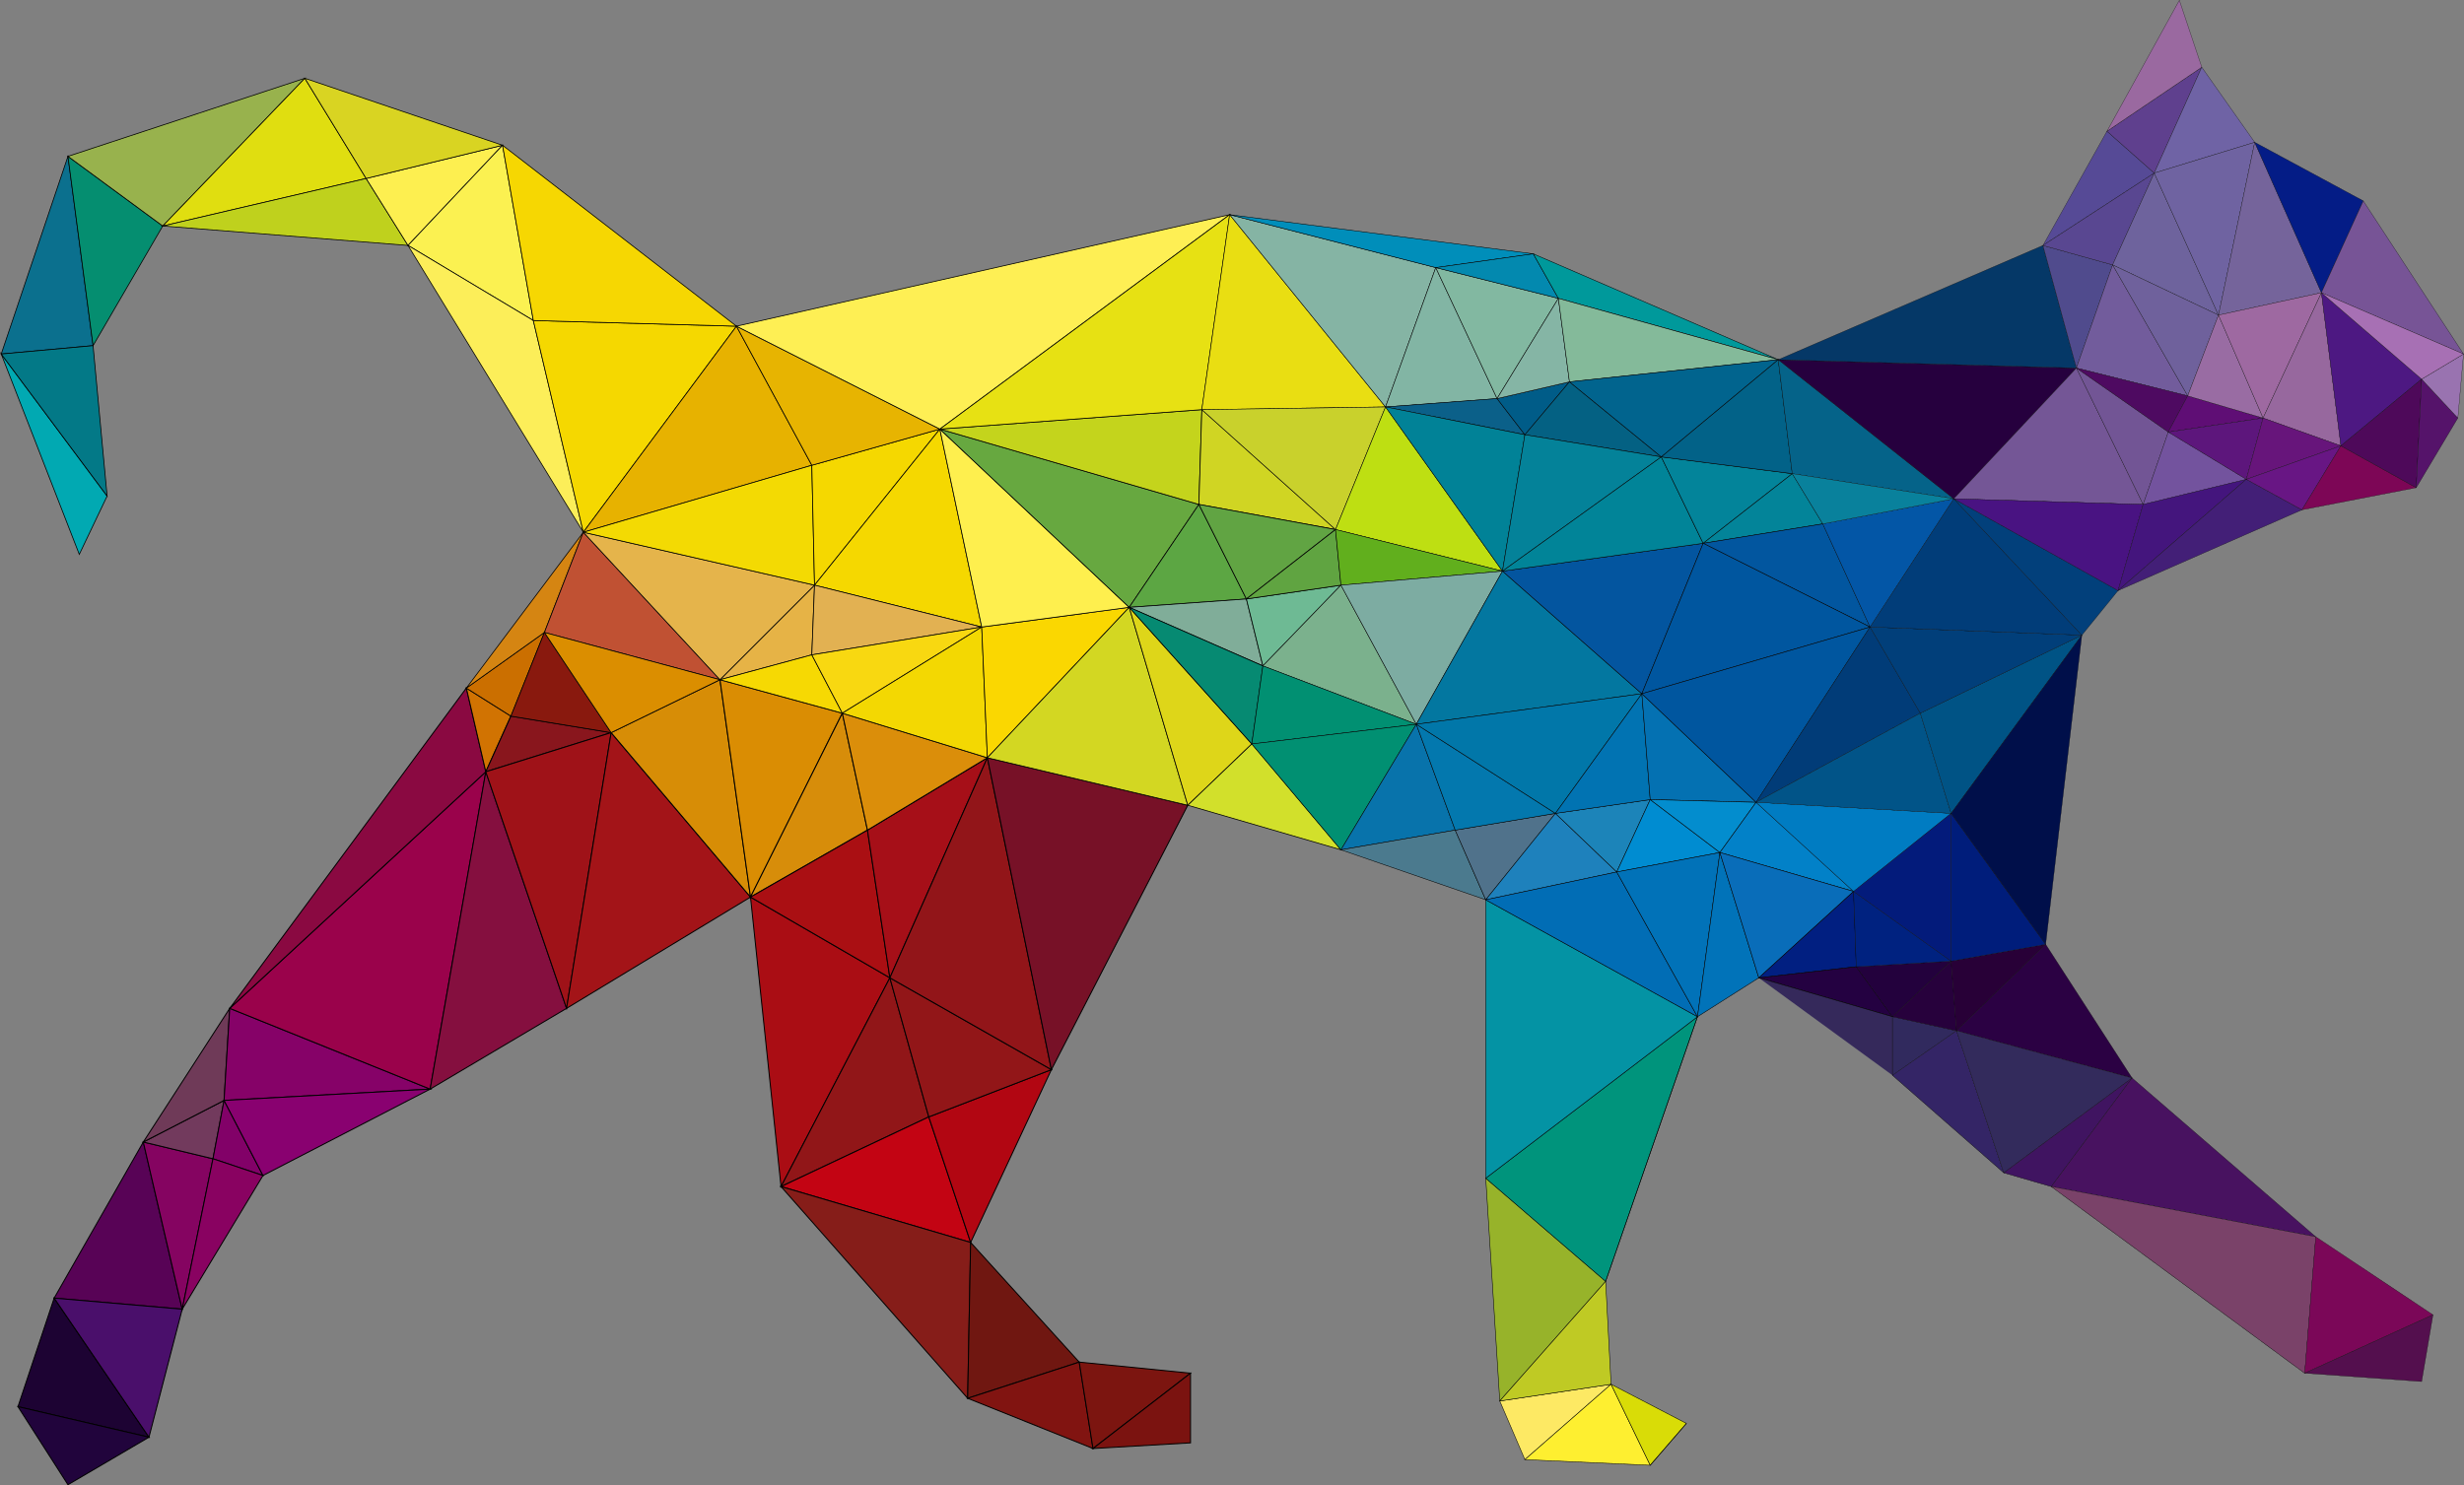 <?xml version="1.0" encoding="utf-8"?>
<!-- Generator: Adobe Illustrator 24.1.0, SVG Export Plug-In . SVG Version: 6.00 Build 0)  -->
<svg version="1.1" baseProfile="tiny" id="图层_1"
	 xmlns="http://www.w3.org/2000/svg" xmlns:xlink="http://www.w3.org/1999/xlink" x="0px" y="0px" viewBox="0 0 1000.7 603.4"
	 xml:space="preserve">
<rect x="0" y="0" width="1000.7" height="603.4" fill="#808080" stroke="none"/>
<g>
	<g>
		<polygon fill="#1D0333" stroke="#000000" stroke-width="0.4" stroke-miterlimit="10" points="22,527.3 7.3,571.4 60.5,583.8 		"/>
		<polygon fill="#21043C" stroke="#000000" stroke-width="0.4" stroke-miterlimit="10" points="7.3,571.4 27.6,603.1 60.5,583.8 		
			"/>
		<polygon fill="#580356" stroke="#000000" stroke-width="0.4" stroke-miterlimit="10" points="58.2,463.9 22,527.3 74,531.8 		"/>
		<polygon fill="#4A0F6B" stroke="#000000" stroke-width="0.4" stroke-miterlimit="10" points="22,527.3 60.5,583.8 74,531.8 		"/>
		<polygon fill="#850461" stroke="#000000" stroke-width="0.4" stroke-miterlimit="10" points="58.2,463.9 74,531.8 86.5,470.7 		
			"/>
		<polygon fill="#723A5D" stroke="#000000" stroke-width="0.4" stroke-miterlimit="10" points="58.2,463.9 86.5,470.7 91,447 		"/>
		<polygon fill="#6F3A58" stroke="#000000" stroke-width="0.4" stroke-miterlimit="10" points="58.2,463.9 91,447 93.3,409.6 		"/>
		<polygon fill="#820168" stroke="#000000" stroke-width="0.4" stroke-miterlimit="10" points="91,447 86.5,470.7 106.8,477.5 		"/>
		<polygon fill="#890261" stroke="#000000" stroke-width="0.4" stroke-miterlimit="10" points="86.5,470.7 74,531.8 106.8,477.5 		
			"/>
		<polygon fill="#860268" stroke="#000000" stroke-width="0.4" stroke-miterlimit="10" points="93.3,409.6 91,447 174.7,442.4 		"/>
		<polygon fill="#890170" stroke="#000000" stroke-width="0.4" stroke-miterlimit="10" points="91,447 106.8,477.5 174.7,442.4 		
			"/>
		<polygon fill="#9A024B" stroke="#000000" stroke-width="0.4" stroke-miterlimit="10" points="93.3,409.6 174.7,442.4 197.3,313.5 
					"/>
		<polygon fill="#8A0941" stroke="#000000" stroke-width="0.4" stroke-miterlimit="10" points="189.4,279.5 93.3,409.6 197.3,313.5 
					"/>
		<polygon fill="#D17302" stroke="#000000" stroke-width="0.4" stroke-miterlimit="10" points="189.4,279.5 197.3,313.5 
			207.5,290.9 		"/>
		<polygon fill="#850F3F" stroke="#000000" stroke-width="0.4" stroke-miterlimit="10" points="197.3,313.5 174.7,442.4 
			230.1,409.6 		"/>
		<polygon fill="#89161D" stroke="#000000" stroke-width="0.4" stroke-miterlimit="10" points="207.5,290.9 197.3,313.5 
			248.2,297.6 		"/>
		<polygon fill="#9F1218" stroke="#000000" stroke-width="0.4" stroke-miterlimit="10" points="197.3,313.5 230.1,409.6 
			248.2,297.6 		"/>
		<polygon fill="#A31418" stroke="#000000" stroke-width="0.4" stroke-miterlimit="10" points="248.2,297.6 230.1,409.6 
			304.8,364.4 		"/>
		<polygon fill="#D78D06" stroke="#000000" stroke-width="0.4" stroke-miterlimit="10" points="292.4,276.1 248.2,297.6 
			304.8,364.4 		"/>
		<polygon fill="#DA8D03" stroke="#000000" stroke-width="0.4" stroke-miterlimit="10" points="292.4,276.1 304.8,364.4 
			342.1,289.7 		"/>
		<polygon fill="#D78D0A" stroke="#000000" stroke-width="0.4" stroke-miterlimit="10" points="342.1,289.7 304.8,364.4 
			352.3,337.2 		"/>
		<polygon fill="#AA0D14" stroke="#000000" stroke-width="0.4" stroke-miterlimit="10" points="304.8,364.4 317.2,482 361.4,397.2 
					"/>
		<polygon fill="#AA0F13" stroke="#000000" stroke-width="0.4" stroke-miterlimit="10" points="352.3,337.2 304.8,364.4 
			361.4,397.2 		"/>
		<polygon fill="#911618" stroke="#000000" stroke-width="0.4" stroke-miterlimit="10" points="361.4,397.2 317.2,482 377.2,453.7 
					"/>
		<polygon fill="#C30413" stroke="#000000" stroke-width="0.4" stroke-miterlimit="10" points="377.2,453.7 317.2,482 394.2,504.7 
					"/>
		<polygon fill="#861D19" stroke="#000000" stroke-width="0.4" stroke-miterlimit="10" points="317.2,482 393,568 394.2,504.7 		"/>
		<polygon fill="#A60F18" stroke="#000000" stroke-width="0.4" stroke-miterlimit="10" points="352.3,337.2 361.4,397.2 401,307.8 
					"/>
		<polygon fill="#DB8E0A" stroke="#000000" stroke-width="0.4" stroke-miterlimit="10" points="342.1,289.7 352.3,337.2 401,307.8 
					"/>
		<polygon fill="#B20612" stroke="#000000" stroke-width="0.4" stroke-miterlimit="10" points="377.2,453.7 394.2,504.7 427,434.5 
					"/>
		<polygon fill="#921618" stroke="#000000" stroke-width="0.4" stroke-miterlimit="10" points="361.4,397.2 377.2,453.7 427,434.5 
					"/>
		<polygon fill="#921519" stroke="#000000" stroke-width="0.4" stroke-miterlimit="10" points="401,307.8 361.4,397.2 427,434.5 		
			"/>
		<polygon fill="#701711" stroke="#000000" stroke-width="0.4" stroke-miterlimit="10" points="394.2,504.7 393,568 438.3,553.3 		
			"/>
		<polygon fill="#811411" stroke="#000000" stroke-width="0.4" stroke-miterlimit="10" points="438.3,553.3 393,568 443.9,588.4 		
			"/>
		<polygon fill="#771127" stroke="#000000" stroke-width="0.4" stroke-miterlimit="10" points="401,307.8 427,434.5 482.4,327.1 		
			"/>
		<polygon fill="#7C1510" stroke="#000000" stroke-width="0.4" stroke-miterlimit="10" points="438.3,553.3 443.9,588.4 
			483.5,557.8 		"/>
		<polygon fill="#7B1310" stroke="#000000" stroke-width="0.4" stroke-miterlimit="10" points="483.5,557.8 443.9,588.4 
			483.5,586.1 		"/>
	</g>
	<g>
		<polygon fill="#0B708E" stroke="#000000" stroke-width="0.3" stroke-miterlimit="10" points="27.6,63.5 0.5,143.8 37.8,140.4 		
			"/>
		<polygon fill="#01A9B2" stroke="#000000" stroke-width="0.3" stroke-miterlimit="10" points="0.5,143.8 32.2,225.2 43.5,201.5 		
			"/>
		<polygon fill="#037987" stroke="#000000" stroke-width="0.3" stroke-miterlimit="10" points="37.8,140.4 0.5,143.8 43.5,201.5 		
			"/>
		<polygon fill="#058E70" stroke="#000000" stroke-width="0.3" stroke-miterlimit="10" points="27.6,63.5 37.8,140.4 66.1,91.8 		
			"/>
		<polygon fill="#98B24D" stroke="#000000" stroke-width="0.3" stroke-miterlimit="10" points="27.6,63.5 66.1,91.8 123.8,31.8 		
			"/>
		<polygon fill="#E0DE10" stroke="#000000" stroke-width="0.3" stroke-miterlimit="10" points="123.8,31.8 66.1,91.8 148.7,72.5 		
			"/>
		<polygon fill="#BFD11D" stroke="#000000" stroke-width="0.3" stroke-miterlimit="10" points="148.7,72.5 66.1,91.8 165.7,99.7 		
			"/>
		<polygon fill="#FDEF50" stroke="#000000" stroke-width="0.3" stroke-miterlimit="10" points="148.7,72.5 165.7,99.7 204.1,59 		
			"/>
		<polygon fill="#D9D422" stroke="#000000" stroke-width="0.3" stroke-miterlimit="10" points="123.8,31.8 148.7,72.5 204.1,59 		
			"/>
		<polygon fill="#FBF151" stroke="#000000" stroke-width="0.3" stroke-miterlimit="10" points="204.1,59 165.7,99.7 216.6,130.2 		
			"/>
		<polygon fill="#CB6F00" stroke="#000000" stroke-width="0.3" stroke-miterlimit="10" points="189.4,279.5 207.5,290.9 
			221.1,256.9 		"/>
		<polygon fill="#D58512" stroke="#000000" stroke-width="0.3" stroke-miterlimit="10" points="189.4,279.5 221.1,256.9 
			236.9,216.2 		"/>
		<polygon fill="#FCEE59" stroke="#000000" stroke-width="0.3" stroke-miterlimit="10" points="216.6,130.2 165.7,99.7 236.9,216.2 
					"/>
		<polygon fill="#89190E" stroke="#000000" stroke-width="0.3" stroke-miterlimit="10" points="221.1,256.9 207.5,290.9 
			248.2,297.6 		"/>
		<polygon fill="#C05133" stroke="#000000" stroke-width="0.3" stroke-miterlimit="10" points="236.9,216.2 221.1,256.9 
			292.4,276.1 		"/>
		<polygon fill="#DB8E00" stroke="#000000" stroke-width="0.3" stroke-miterlimit="10" points="221.1,256.9 248.2,297.6 
			292.4,276.1 		"/>
		<polygon fill="#F5D800" stroke="#000000" stroke-width="0.3" stroke-miterlimit="10" points="216.6,130.2 236.9,216.2 
			299.1,132.5 		"/>
		<polygon fill="#F6D702" stroke="#000000" stroke-width="0.3" stroke-miterlimit="10" points="204.1,59 216.6,130.2 299.1,132.5 		
			"/>
		<polygon fill="#E7B200" stroke="#000000" stroke-width="0.3" stroke-miterlimit="10" points="299.1,132.5 236.9,216.2 329.7,189 
					"/>
		<polygon fill="#E6B346" stroke="#000000" stroke-width="0.3" stroke-miterlimit="10" points="292.4,276.1 329.7,266 330.8,237.7 
					"/>
		<polygon fill="#E5B44B" stroke="#000000" stroke-width="0.3" stroke-miterlimit="10" points="236.9,216.2 292.4,276.1 
			330.8,237.7 		"/>
		<polygon fill="#F3DA03" stroke="#000000" stroke-width="0.3" stroke-miterlimit="10" points="329.7,189 236.9,216.2 330.8,237.7 
					"/>
		<polygon fill="#F6D903" stroke="#000000" stroke-width="0.3" stroke-miterlimit="10" points="329.7,266 292.4,276.1 342.1,289.7 
					"/>
		<polygon fill="#F5D800" stroke="#000000" stroke-width="0.3" stroke-miterlimit="10" points="329.7,189 330.8,237.7 381.7,174.3 
					"/>
		<polygon fill="#E7B401" stroke="#000000" stroke-width="0.3" stroke-miterlimit="10" points="299.1,132.5 329.7,189 381.7,174.3 
					"/>
		<polygon fill="#F5D800" stroke="#000000" stroke-width="0.3" stroke-miterlimit="10" points="381.7,174.3 330.8,237.7 
			398.7,254.7 		"/>
		<polygon fill="#E2B152" stroke="#000000" stroke-width="0.3" stroke-miterlimit="10" points="330.8,237.7 329.7,266 398.7,254.7 
					"/>
		<polygon fill="#F8D811" stroke="#000000" stroke-width="0.3" stroke-miterlimit="10" points="329.7,266 342.1,289.7 398.7,254.7 
					"/>
		<polygon fill="#F3D802" stroke="#000000" stroke-width="0.3" stroke-miterlimit="10" points="398.7,254.7 342.1,289.7 401,307.8 
					"/>
		<polygon fill="#FAD701" stroke="#000000" stroke-width="0.3" stroke-miterlimit="10" points="398.7,254.7 401,307.8 458.6,246.7 
					"/>
		<polygon fill="#FEEF4E" stroke="#000000" stroke-width="0.3" stroke-miterlimit="10" points="381.7,174.3 398.7,254.7 
			458.6,246.7 		"/>
		<polygon fill="#D3D722" stroke="#000000" stroke-width="0.3" stroke-miterlimit="10" points="458.6,246.7 401,307.8 482.4,327.1 
					"/>
		<polygon fill="#67A840" stroke="#000000" stroke-width="0.3" stroke-miterlimit="10" points="381.7,174.3 458.6,246.7 
			486.9,204.9 		"/>
		<polygon fill="#C4D41C" stroke="#000000" stroke-width="0.3" stroke-miterlimit="10" points="381.7,174.3 486.9,204.9 
			488.1,166.4 		"/>
		<polygon fill="#FEEF54" stroke="#000000" stroke-width="0.3" stroke-miterlimit="10" points="299.1,132.5 381.7,174.3 499.4,87.2 
					"/>
		<polygon fill="#E7E113" stroke="#000000" stroke-width="0.3" stroke-miterlimit="10" points="381.7,174.3 488.1,166.4 499.4,87.2 
					"/>
		<polygon fill="#5CA643" stroke="#000000" stroke-width="0.3" stroke-miterlimit="10" points="486.9,204.9 458.6,246.7 
			506.2,243.3 		"/>
		<polygon fill="#DED619" stroke="#000000" stroke-width="0.3" stroke-miterlimit="10" points="458.6,246.7 482.4,327.1 
			508.4,302.2 		"/>
		<polygon fill="#80AD99" stroke="#000000" stroke-width="0.3" stroke-miterlimit="10" points="506.2,243.3 458.6,246.7 
			512.9,270.5 		"/>
		<polygon fill="#068A72" stroke="#000000" stroke-width="0.3" stroke-miterlimit="10" points="458.6,246.7 508.4,302.2 
			512.9,270.5 		"/>
		<polygon fill="#D0D523" stroke="#000000" stroke-width="0.3" stroke-miterlimit="10" points="488.1,166.4 486.9,204.9 
			542.4,215.1 		"/>
		<polygon fill="#61A443" stroke="#000000" stroke-width="0.3" stroke-miterlimit="10" points="486.9,204.9 506.2,243.3 
			542.4,215.1 		"/>
		<polygon fill="#6EBA94" stroke="#000000" stroke-width="0.3" stroke-miterlimit="10" points="506.2,243.3 512.9,270.5 
			544.6,237.7 		"/>
		<polygon fill="#60A441" stroke="#000000" stroke-width="0.3" stroke-miterlimit="10" points="542.4,215.1 506.2,243.3 
			544.6,237.7 		"/>
		<polygon fill="#D2E02B" stroke="#000000" stroke-width="0.3" stroke-miterlimit="10" points="508.4,302.2 482.4,327.1 
			544.6,345.2 		"/>
	</g>
	<g>
		<polygon fill="#E9DE12" stroke="#000000" stroke-width="0.2" stroke-miterlimit="10" points="499.4,87.2 488.1,166.4 562.7,165.3 
					"/>
		<polygon fill="#C9D12C" stroke="#000000" stroke-width="0.2" stroke-miterlimit="10" points="488.1,166.4 542.4,215.1 
			562.7,165.3 		"/>
		<polygon fill="#7BB18D" stroke="#000000" stroke-width="0.2" stroke-miterlimit="10" points="544.6,237.7 512.9,270.5 
			575.2,294.2 		"/>
		<polygon fill="#019072" stroke="#000000" stroke-width="0.2" stroke-miterlimit="10" points="512.9,270.5 508.4,302.2 
			575.2,294.2 		"/>
		<polygon fill="#019072" stroke="#000000" stroke-width="0.2" stroke-miterlimit="10" points="508.4,302.2 544.6,345.2 
			575.2,294.2 		"/>
		<polygon fill="#85B4A4" stroke="#000000" stroke-width="0.2" stroke-miterlimit="10" points="499.4,87.2 562.7,165.3 583.1,108.7 
					"/>
		<polygon fill="#0873AB" stroke="#000000" stroke-width="0.2" stroke-miterlimit="10" points="575.2,294.2 544.6,345.2 591,337.2 
					"/>
		<polygon fill="#4B7A8E" stroke="#000000" stroke-width="0.2" stroke-miterlimit="10" points="591,337.2 544.6,345.2 603.4,365.5 
					"/>
		<polygon fill="#82B5A4" stroke="#000000" stroke-width="0.2" stroke-miterlimit="10" points="583.1,108.7 562.7,165.3 608,161.9 
					"/>
		<polygon fill="#BEDF12" stroke="#000000" stroke-width="0.2" stroke-miterlimit="10" points="562.7,165.3 542.4,215.1 610.2,232 
					"/>
		<polygon fill="#61AF1D" stroke="#000000" stroke-width="0.2" stroke-miterlimit="10" points="542.4,215.1 544.6,237.7 610.2,232 
					"/>
		<polygon fill="#7DACA2" stroke="#000000" stroke-width="0.2" stroke-miterlimit="10" points="544.6,237.7 575.2,294.2 610.2,232 
					"/>
		<polygon fill="#0B6089" stroke="#000000" stroke-width="0.2" stroke-miterlimit="10" points="608,161.9 562.7,165.3 619.3,176.6 
					"/>
		<polygon fill="#018297" stroke="#000000" stroke-width="0.2" stroke-miterlimit="10" points="562.7,165.3 610.2,232 619.3,176.6 
					"/>
		<polygon fill="#008EBA" stroke="#000000" stroke-width="0.2" stroke-miterlimit="10" points="499.4,87.2 583.1,108.7 622.7,103.1 
					"/>
		<polygon fill="#50728B" stroke="#000000" stroke-width="0.2" stroke-miterlimit="10" points="591,337.2 603.4,365.5 631.7,330.4 
					"/>
		<polygon fill="#0378AE" stroke="#000000" stroke-width="0.2" stroke-miterlimit="10" points="575.2,294.2 591,337.2 631.7,330.4 
					"/>
		<polygon fill="#82B8A1" stroke="#000000" stroke-width="0.2" stroke-miterlimit="10" points="583.1,108.7 608,161.9 632.9,121.2 
					"/>
		<polygon fill="#0389AF" stroke="#000000" stroke-width="0.2" stroke-miterlimit="10" points="622.7,103.1 583.1,108.7 
			632.9,121.2 		"/>
		<polygon fill="#005C88" stroke="#000000" stroke-width="0.2" stroke-miterlimit="10" points="608,161.9 619.3,176.6 637.4,155.1 
					"/>
		<polygon fill="#85B5A5" stroke="#000000" stroke-width="0.2" stroke-miterlimit="10" points="632.9,121.2 608,161.9 637.4,155.1 
					"/>
		<polygon fill="#97B32A" stroke="#000000" stroke-width="0.2" stroke-miterlimit="10" points="603.4,478.6 609.1,569.1 
			652.1,520.5 		"/>
		<polygon fill="#FDE964" stroke="#000000" stroke-width="0.2" stroke-miterlimit="10" points="609.1,569.1 619.3,592.9 
			654.3,562.3 		"/>
		<polygon fill="#BFCA24" stroke="#000000" stroke-width="0.2" stroke-miterlimit="10" points="652.1,520.5 609.1,569.1 
			654.3,562.3 		"/>
		<polygon fill="#1E81BC" stroke="#000000" stroke-width="0.2" stroke-miterlimit="10" points="631.7,330.4 603.4,365.5 
			656.6,354.2 		"/>
		<polygon fill="#0377A0" stroke="#000000" stroke-width="0.2" stroke-miterlimit="10" points="610.2,232 575.2,294.2 666.8,281.8 
					"/>
		<polygon fill="#0177A9" stroke="#000000" stroke-width="0.2" stroke-miterlimit="10" points="575.2,294.2 631.7,330.4 
			666.8,281.8 		"/>
		<polygon fill="#FEEF30" stroke="#000000" stroke-width="0.2" stroke-miterlimit="10" points="654.3,562.3 619.3,592.9 
			670.2,595.2 		"/>
		<polygon fill="#1C84B9" stroke="#000000" stroke-width="0.2" stroke-miterlimit="10" points="631.7,330.4 656.6,354.2 
			670.2,324.8 		"/>
		<polygon fill="#0173B2" stroke="#000000" stroke-width="0.2" stroke-miterlimit="10" points="666.8,281.8 631.7,330.4 
			670.2,324.8 		"/>
		<polygon fill="#046183" stroke="#000000" stroke-width="0.2" stroke-miterlimit="10" points="637.4,155.1 619.3,176.6 
			674.7,185.6 		"/>
		<polygon fill="#048299" stroke="#000000" stroke-width="0.2" stroke-miterlimit="10" points="619.3,176.6 610.2,232 674.7,185.6 
					"/>
		<polygon fill="#D9DC07" stroke="#000000" stroke-width="0.2" stroke-miterlimit="10" points="654.3,562.3 670.2,595.2 
			684.9,578.2 		"/>
		<polygon fill="#00947C" stroke="#000000" stroke-width="0.2" stroke-miterlimit="10" points="603.4,478.6 652.1,520.5 689.4,413 
					"/>
		<polygon fill="#0493A4" stroke="#000000" stroke-width="0.2" stroke-miterlimit="10" points="603.4,365.5 603.4,478.6 689.4,413 
					"/>
		<polygon fill="#016DB5" stroke="#000000" stroke-width="0.2" stroke-miterlimit="10" points="656.6,354.2 603.4,365.5 689.4,413 
					"/>
		<polygon fill="#03559F" stroke="#000000" stroke-width="0.2" stroke-miterlimit="10" points="610.2,232 666.8,281.8 691.7,220.7 
					"/>
		<polygon fill="#018498" stroke="#000000" stroke-width="0.2" stroke-miterlimit="10" points="674.7,185.6 610.2,232 691.7,220.7 
					"/>
		<polygon fill="#008CD1" stroke="#000000" stroke-width="0.2" stroke-miterlimit="10" points="670.2,324.8 656.6,354.2 
			698.5,346.3 		"/>
		<polygon fill="#0172B8" stroke="#000000" stroke-width="0.2" stroke-miterlimit="10" points="656.6,354.2 689.4,413 698.5,346.3 
					"/>
		<polygon fill="#0471B2" stroke="#000000" stroke-width="0.2" stroke-miterlimit="10" points="666.8,281.8 670.2,324.8 
			713.2,325.9 		"/>
		<polygon fill="#038DCE" stroke="#000000" stroke-width="0.2" stroke-miterlimit="10" points="670.2,324.8 698.5,346.3 
			713.2,325.9 		"/>
		<polygon fill="#0173B9" stroke="#000000" stroke-width="0.2" stroke-miterlimit="10" points="698.5,346.3 689.4,413 714.3,397.2 
					"/>
		<polygon fill="#00999B" stroke="#000000" stroke-width="0.2" stroke-miterlimit="10" points="622.7,103.1 632.9,121.2 
			722.2,146.1 		"/>
		<polygon fill="#84BA9A" stroke="#000000" stroke-width="0.2" stroke-miterlimit="10" points="632.9,121.2 637.4,155.1 
			722.2,146.1 		"/>
		<polygon fill="#01648E" stroke="#000000" stroke-width="0.2" stroke-miterlimit="10" points="637.4,155.1 674.7,185.6 
			722.2,146.1 		"/>
		<polygon fill="#03849A" stroke="#000000" stroke-width="0.2" stroke-miterlimit="10" points="674.7,185.6 691.7,220.7 
			727.9,192.4 		"/>
		<polygon fill="#026288" stroke="#000000" stroke-width="0.2" stroke-miterlimit="10" points="722.2,146.1 674.7,185.6 
			727.9,192.4 		"/>
		<polygon fill="#038499" stroke="#000000" stroke-width="0.2" stroke-miterlimit="10" points="727.9,192.4 691.7,220.7 
			740.3,212.8 		"/>
		<polygon fill="#0281C8" stroke="#000000" stroke-width="0.2" stroke-miterlimit="10" points="713.2,325.9 698.5,346.3 
			752.8,362.1 		"/>
		<polygon fill="#096DB9" stroke="#000000" stroke-width="0.2" stroke-miterlimit="10" points="698.5,346.3 714.3,397.2 
			752.8,362.1 		"/>
		<polygon fill="#011F81" stroke="#000000" stroke-width="0.2" stroke-miterlimit="10" points="752.8,362.1 714.3,397.2 
			753.9,392.7 		"/>
		<polygon fill="#02569F" stroke="#000000" stroke-width="0.2" stroke-miterlimit="10" points="740.3,212.8 691.7,220.7 
			759.5,254.7 		"/>
		<polygon fill="#00569F" stroke="#000000" stroke-width="0.2" stroke-miterlimit="10" points="691.7,220.7 666.8,281.8 
			759.5,254.7 		"/>
		<polygon fill="#00569F" stroke="#000000" stroke-width="0.2" stroke-miterlimit="10" points="666.8,281.8 713.2,325.9 
			759.5,254.7 		"/>
		<path fill="#FEFEFE" stroke="#000000" stroke-width="0.2" stroke-miterlimit="10" d="M768.6,436.8"/>
		<line fill="none" stroke="#000000" stroke-width="0.2" stroke-miterlimit="10" x1="689.4" y1="413" x2="652.1" y2="520.5"/>
		<path fill="#FFFFFF" stroke="#000000" stroke-width="0.2" stroke-miterlimit="10" d="M768.6,436.8"/>
		<path fill="#FDF9FA" stroke="#000000" stroke-width="0.2" stroke-miterlimit="10" d="M768.6,436.8"/>
		<polygon fill="#240141" stroke="#000000" stroke-width="0.2" stroke-miterlimit="10" points="753.9,392.7 714.3,397.2 768.6,413 
					"/>
		<polyline fill="#35295B" stroke="#000000" stroke-width="0.2" stroke-miterlimit="10" points="768.6,436.8 768.6,413 714.3,397.2 
					"/>
		<path fill="#FFFFFF" stroke="#000000" stroke-width="0.2" stroke-miterlimit="10" d="M684.9,578.2"/>
		<path fill="#FFFFFF" stroke="#000000" stroke-width="0.2" stroke-miterlimit="10" d="M684.9,578.2"/>
		<line fill="none" stroke="#000000" stroke-width="0.2" stroke-miterlimit="10" x1="684.9" y1="578.2" x2="670.2" y2="595.2"/>
		<path fill="#FFFFFF" stroke="#000000" stroke-width="0.2" stroke-miterlimit="10" d="M684.9,578.2"/>
	</g>
	<g>
		<polygon fill="#013C78" stroke="#000000" stroke-width="0.1" stroke-miterlimit="10" points="759.5,254.7 713.2,325.9 
			779.9,289.7 		"/>
		<polygon fill="#007CC2" stroke="#000000" stroke-width="0.1" stroke-miterlimit="10" points="713.2,325.9 752.8,362.1 
			792.4,330.4 		"/>
		<polygon fill="#015488" stroke="#000000" stroke-width="0.1" stroke-miterlimit="10" points="779.9,289.7 713.2,325.9 
			792.4,330.4 		"/>
		<polygon fill="#23013D" stroke="#000000" stroke-width="0.1" stroke-miterlimit="10" points="753.9,392.7 768.6,413 792.4,390.4 
					"/>
		<polygon fill="#002280" stroke="#000000" stroke-width="0.1" stroke-miterlimit="10" points="752.8,362.1 753.9,392.7 
			792.4,390.4 		"/>
		<polygon fill="#031B7B" stroke="#000000" stroke-width="0.1" stroke-miterlimit="10" points="792.4,330.4 752.8,362.1 
			792.4,390.4 		"/>
		<polygon fill="#0356A6" stroke="#000000" stroke-width="0.1" stroke-miterlimit="10" points="740.3,212.8 759.5,254.7 
			793.5,202.6 		"/>
		<polygon fill="#056389" stroke="#000000" stroke-width="0.1" stroke-miterlimit="10" points="722.2,146.1 727.9,192.4 
			793.5,202.6 		"/>
		<polygon fill="#09819C" stroke="#000000" stroke-width="0.1" stroke-miterlimit="10" points="727.9,192.4 740.3,212.8 
			793.5,202.6 		"/>
		<polygon fill="#312A5E" stroke="#000000" stroke-width="0.1" stroke-miterlimit="10" points="768.6,413 768.6,436.8 794.6,418.7 
					"/>
		<polygon fill="#27013C" stroke="#000000" stroke-width="0.1" stroke-miterlimit="10" points="792.4,390.4 768.6,413 794.6,418.7 
					"/>
		<line fill="none" stroke="#000000" stroke-width="0.1" stroke-miterlimit="10" x1="813.8" y1="476.4" x2="768.6" y2="436.8"/>
		<polygon fill="#342566" stroke="#000000" stroke-width="0.1" stroke-miterlimit="10" points="794.6,418.7 768.6,436.8 
			813.8,476.4 		"/>
		<polygon fill="#280037" stroke="#000000" stroke-width="0.1" stroke-miterlimit="10" points="792.4,390.4 794.6,418.7 
			830.8,383.6 		"/>
		<polygon fill="#001D7B" stroke="#000000" stroke-width="0.1" stroke-miterlimit="10" points="792.4,330.4 792.4,390.4 
			830.8,383.6 		"/>
		<line fill="none" stroke="#000000" stroke-width="0.1" stroke-miterlimit="10" x1="833.1" y1="482" x2="813.8" y2="476.4"/>
		<polygon fill="#26003E" stroke="#000000" stroke-width="0.1" stroke-miterlimit="10" points="722.2,146.1 793.5,202.6 
			843.3,149.5 		"/>
		<polygon fill="#053867" stroke="#000000" stroke-width="0.1" stroke-miterlimit="10" points="829.7,99.7 722.2,146.1 843.3,149.5 
					"/>
		<polygon fill="#005385" stroke="#000000" stroke-width="0.1" stroke-miterlimit="10" points="779.9,289.7 792.4,330.4 845.5,258 
					"/>
		<polygon fill="#000F4A" stroke="#000000" stroke-width="0.1" stroke-miterlimit="10" points="792.4,330.4 830.8,383.6 845.5,258 
					"/>
		<polygon fill="#013F7A" stroke="#000000" stroke-width="0.1" stroke-miterlimit="10" points="759.5,254.7 779.9,289.7 845.5,258 
					"/>
		<polygon fill="#013D79" stroke="#000000" stroke-width="0.1" stroke-miterlimit="10" points="793.5,202.6 759.5,254.7 845.5,258 
					"/>
		<polygon fill="#504B8D" stroke="#000000" stroke-width="0.1" stroke-miterlimit="10" points="829.7,99.7 843.3,149.5 858,107.6 		
			"/>
		<polygon fill="#02407B" stroke="#000000" stroke-width="0.1" stroke-miterlimit="10" points="793.5,202.6 845.5,258 860.2,239.9 
					"/>
		<polygon fill="#2B0143" stroke="#000000" stroke-width="0.1" stroke-miterlimit="10" points="830.8,383.6 794.6,418.7 
			865.9,437.9 		"/>
		<polygon fill="#332B5C" stroke="#000000" stroke-width="0.1" stroke-miterlimit="10" points="794.6,418.7 813.8,476.4 
			865.9,437.9 		"/>
		<polygon fill="#401461" stroke="#000000" stroke-width="0.1" stroke-miterlimit="10" points="813.8,476.4 833.1,482 865.9,437.9 
					"/>
		<polygon fill="#745696" stroke="#000000" stroke-width="0.1" stroke-miterlimit="10" points="843.3,149.5 793.5,202.6 
			870.4,204.9 		"/>
		<polygon fill="#491382" stroke="#000000" stroke-width="0.1" stroke-miterlimit="10" points="793.5,202.6 860.2,239.9 
			870.4,204.9 		"/>
		<polygon fill="#564A96" stroke="#000000" stroke-width="0.1" stroke-miterlimit="10" points="855.7,53.3 829.7,99.7 874.9,70.3 		
			"/>
		<polygon fill="#594791" stroke="#000000" stroke-width="0.1" stroke-miterlimit="10" points="829.7,99.7 858,107.6 874.9,70.3 		
			"/>
		<polygon fill="#725595" stroke="#000000" stroke-width="0.1" stroke-miterlimit="10" points="843.3,149.5 870.4,204.9 
			880.6,175.5 		"/>
		<polygon fill="#725C9C" stroke="#000000" stroke-width="0.1" stroke-miterlimit="10" points="858,107.6 843.3,149.5 888.5,160.8 
					"/>
		<polygon fill="#4E0A61" stroke="#000000" stroke-width="0.1" stroke-miterlimit="10" points="843.3,149.5 880.6,175.5 
			888.5,160.8 		"/>
		<polygon fill="#5F408E" stroke="#000000" stroke-width="0.1" stroke-miterlimit="10" points="855.7,53.3 874.9,70.3 894.2,27.3 		
			"/>
		<polygon fill="#9A69A0" stroke="#000000" stroke-width="0.1" stroke-miterlimit="10" points="885.1,0.1 855.7,53.3 894.2,27.3 		
			"/>
		<polygon fill="#6E639D" stroke="#000000" stroke-width="0.1" stroke-miterlimit="10" points="874.9,70.3 858,107.6 901,128 		"/>
		<polygon fill="#6F619C" stroke="#000000" stroke-width="0.1" stroke-miterlimit="10" points="858,107.6 888.5,160.8 901,128 		"/>
		<polygon fill="#73539E" stroke="#000000" stroke-width="0.1" stroke-miterlimit="10" points="880.6,175.5 870.4,204.9 
			912.3,194.7 		"/>
		<polygon fill="#44157D" stroke="#000000" stroke-width="0.1" stroke-miterlimit="10" points="870.4,204.9 860.2,239.9 
			912.3,194.7 		"/>
		<polygon fill="#6F63A5" stroke="#000000" stroke-width="0.1" stroke-miterlimit="10" points="894.2,27.3 874.9,70.3 915.7,57.8 		
			"/>
		<polygon fill="#6F63A1" stroke="#000000" stroke-width="0.1" stroke-miterlimit="10" points="874.9,70.3 901,128 915.7,57.8 		"/>
		<polygon fill="#5F0E75" stroke="#000000" stroke-width="0.1" stroke-miterlimit="10" points="888.5,160.8 880.6,175.5 
			919.1,169.8 		"/>
		<polygon fill="#5D167C" stroke="#000000" stroke-width="0.1" stroke-miterlimit="10" points="880.6,175.5 912.3,194.7 
			919.1,169.8 		"/>
		<polygon fill="#996CA3" stroke="#000000" stroke-width="0.1" stroke-miterlimit="10" points="901,128 888.5,160.8 919.1,169.8 		
			"/>
		<polygon fill="#431F77" stroke="#000000" stroke-width="0.1" stroke-miterlimit="10" points="912.3,194.7 860.2,239.9 
			934.9,207.1 		"/>
		<path fill="#FFFFFF" stroke="#000000" stroke-width="0.1" stroke-miterlimit="10" d="M936,557.8"/>
		<line fill="none" stroke="#000000" stroke-width="0.1" stroke-miterlimit="10" x1="936" y1="557.8" x2="833.1" y2="482"/>
		<polygon fill="#481260" stroke="#000000" stroke-width="0.1" stroke-miterlimit="10" points="865.9,437.9 833.1,482 940.5,502.4 
					"/>
		<polygon fill="#7A4269" stroke="#000000" stroke-width="0.1" stroke-miterlimit="10" points="833.1,482 936,557.8 940.5,502.4 		
			"/>
		<polygon fill="#75649B" stroke="#000000" stroke-width="0.1" stroke-miterlimit="10" points="915.7,57.8 901,128 942.8,118.9 		
			"/>
		<polygon fill="#9E69A1" stroke="#000000" stroke-width="0.1" stroke-miterlimit="10" points="901,128 919.1,169.8 942.8,118.9 		
			"/>
		<polygon fill="#97689E" stroke="#000000" stroke-width="0.1" stroke-miterlimit="10" points="942.8,118.9 919.1,169.8 
			950.7,181.1 		"/>
		<polygon fill="#67157B" stroke="#000000" stroke-width="0.1" stroke-miterlimit="10" points="919.1,169.8 912.3,194.7 
			950.7,181.1 		"/>
		<polygon fill="#681684" stroke="#000000" stroke-width="0.1" stroke-miterlimit="10" points="912.3,194.7 934.9,207.1 
			950.7,181.1 		"/>
		<polygon fill="#041C86" stroke="#000000" stroke-width="0.1" stroke-miterlimit="10" points="915.7,57.8 942.8,118.9 959.8,81.6 
					"/>
		<polygon fill="#7D0656" stroke="#000000" stroke-width="0.1" stroke-miterlimit="10" points="950.7,181.1 934.9,207.1 
			981.3,198.1 		"/>
		<polygon fill="#4D1882" stroke="#000000" stroke-width="0.1" stroke-miterlimit="10" points="942.8,118.9 950.7,181.1 983.5,154 
					"/>
		<polygon fill="#4E095A" stroke="#000000" stroke-width="0.1" stroke-miterlimit="10" points="950.7,181.1 981.3,198.1 983.5,154 
					"/>
		<polygon fill="#7B0758" stroke="#000000" stroke-width="0.1" stroke-miterlimit="10" points="940.5,502.4 936,557.8 988.1,534.1 
					"/>
		<polygon fill="#540F4E" stroke="#000000" stroke-width="0.1" stroke-miterlimit="10" points="936,557.8 983.5,561.2 988.1,534.1 
					"/>
		<polygon fill="#55136A" stroke="#000000" stroke-width="0.1" stroke-miterlimit="10" points="983.5,154 981.3,198.1 998.2,169.8 
					"/>
		<polygon fill="#9973B0" stroke="#000000" stroke-width="0.1" stroke-miterlimit="10" points="983.5,154 998.2,169.8 1000.5,143.8 
					"/>
		<polygon fill="#775496" stroke="#000000" stroke-width="0.1" stroke-miterlimit="10" points="959.8,81.6 942.8,118.9 
			1000.5,143.8 		"/>
		<polygon fill="#A770B4" stroke="#000000" stroke-width="0.1" stroke-miterlimit="10" points="942.8,118.9 983.5,154 1000.5,143.8 
					"/>
	</g>
</g>
</svg>
